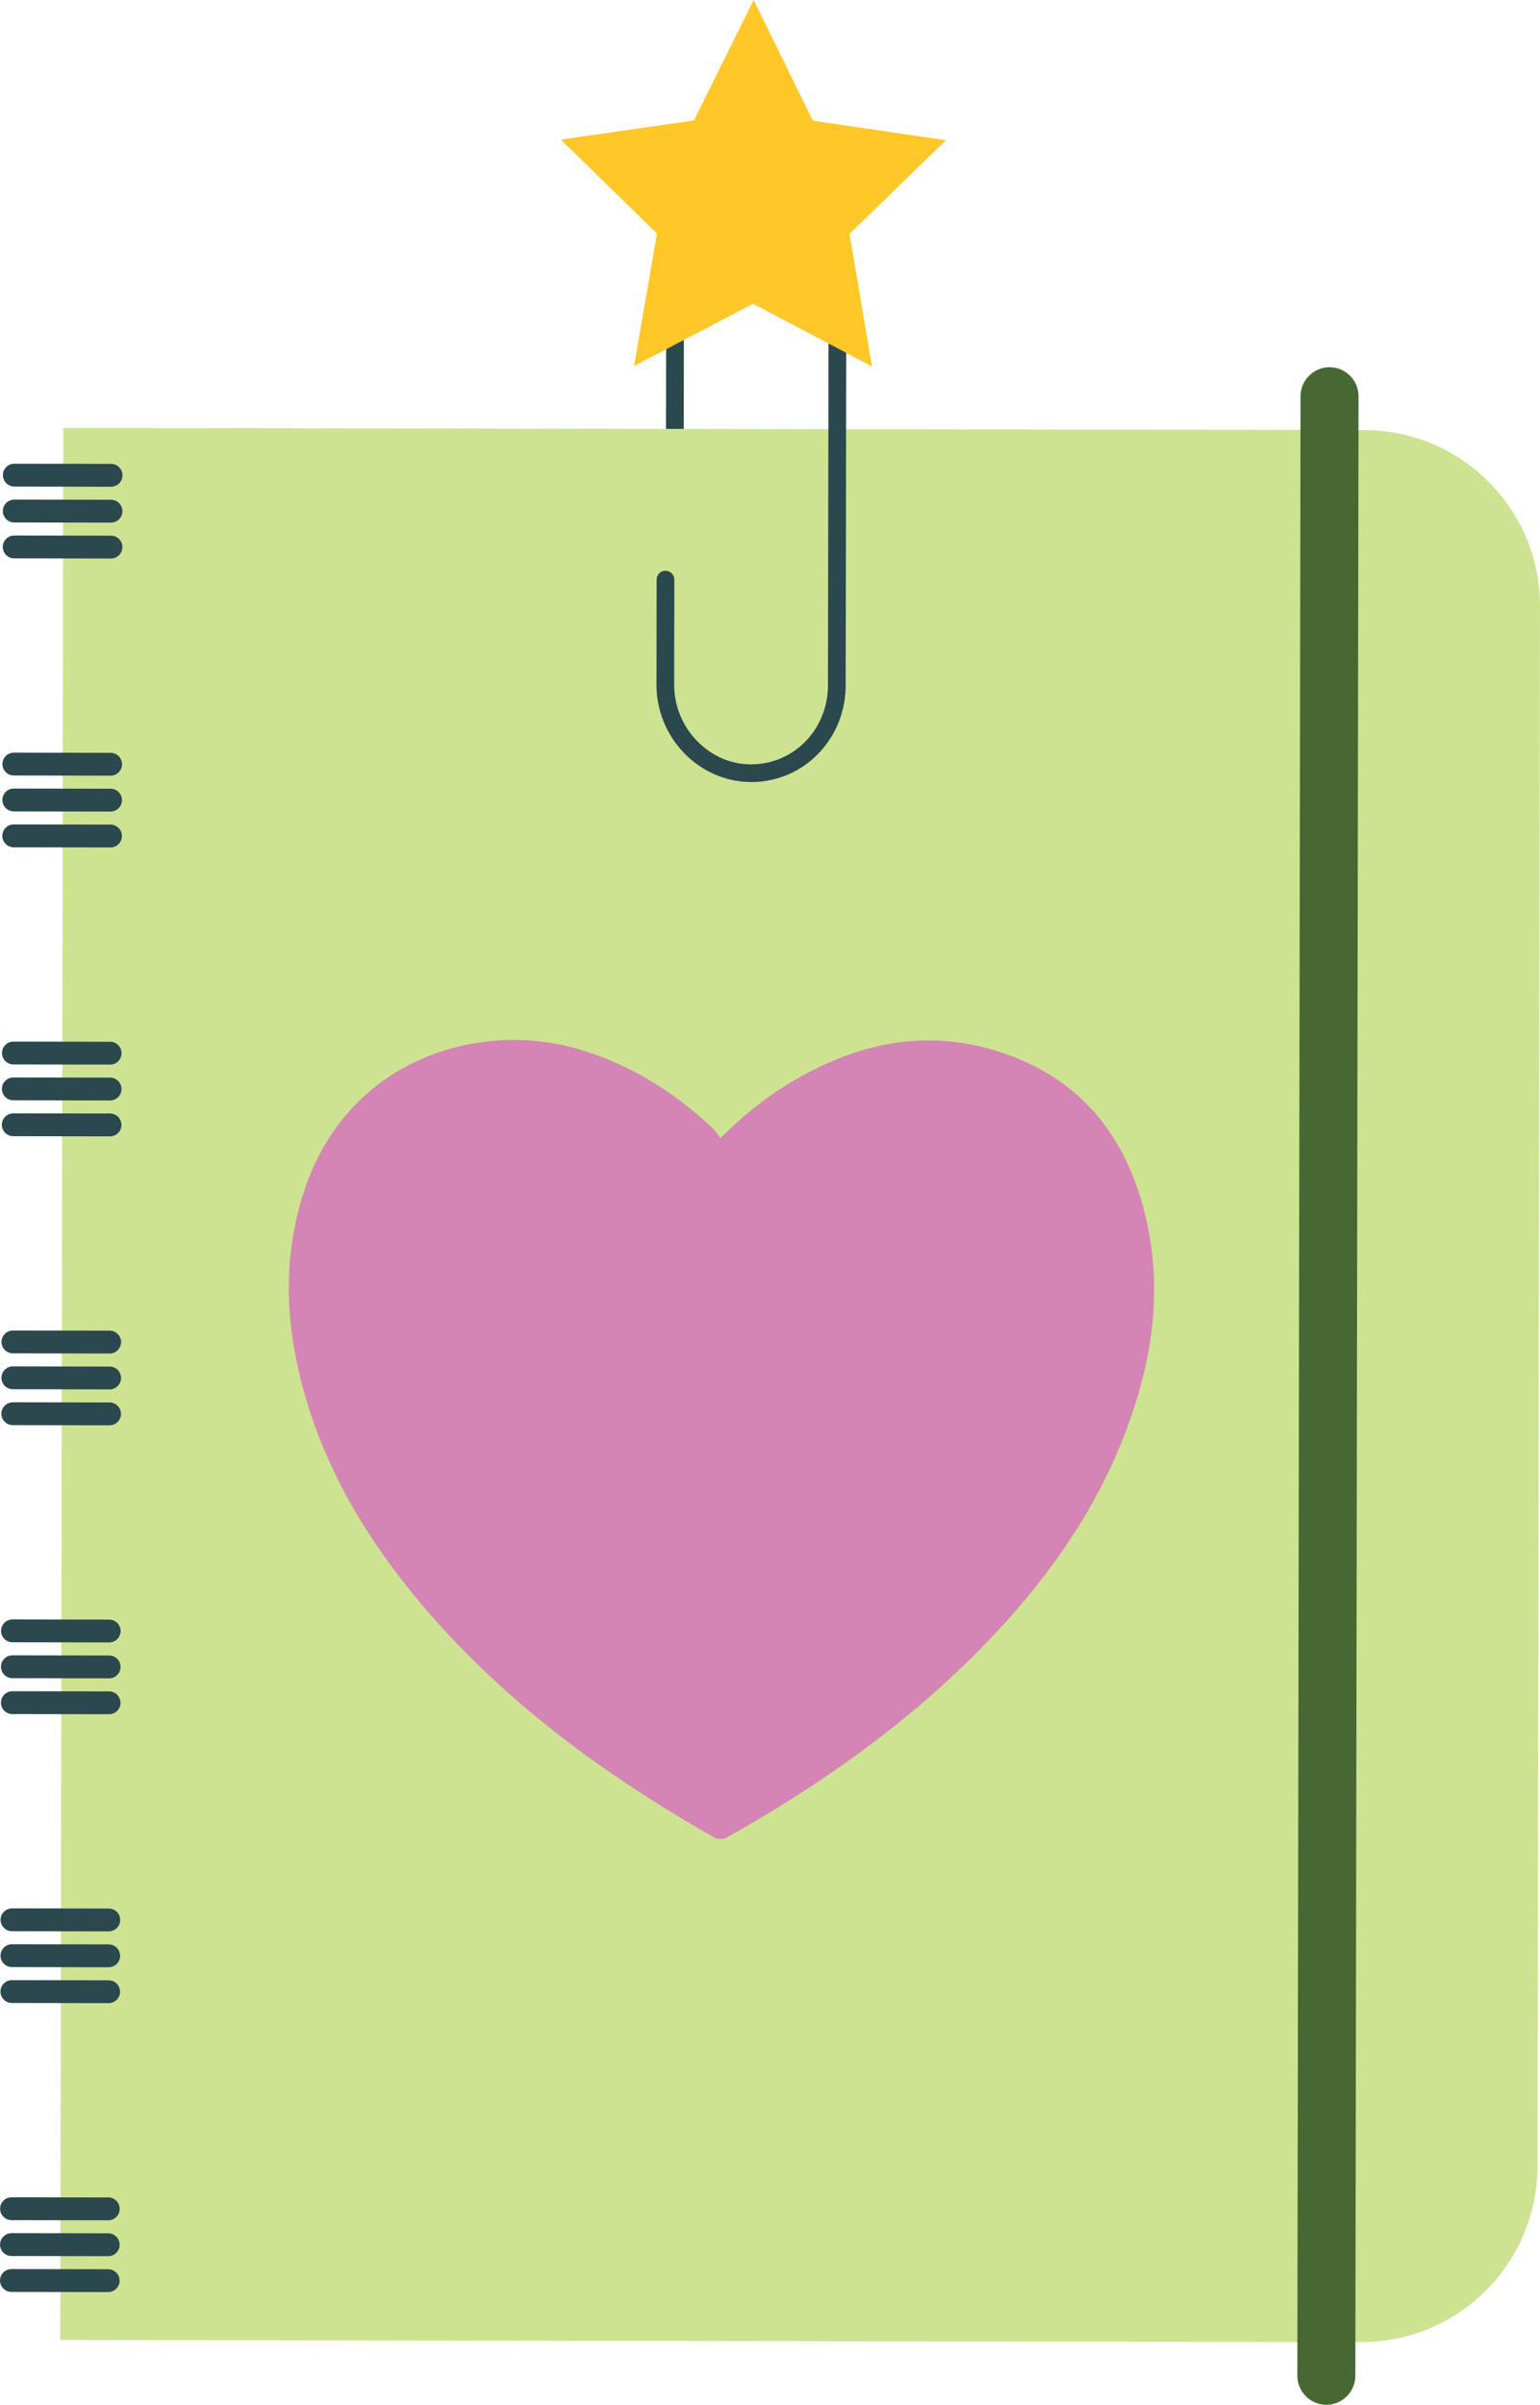 <svg xmlns="http://www.w3.org/2000/svg" width="691.83" height="1080" viewBox="0 0 691.83 1080"><g id="a"/><g id="b"><g id="c"><g id="d"><path d="M303.54 196.59c-.12.01-.24.02-.37.02-2.19.0-3.97-1.79-3.97-3.99l.13-82.78c0-2.21 1.83-4.04 3.99-3.97 2.19.0 3.97 1.79 3.97 3.99l-.13 82.78c0 2.08-1.6 3.78-3.63 3.96z" fill="#2b484e"/><path d="M28.44 192.18l584.38.94c43.71.07 79.08 35.56 79.01 79.27l-1.12 700.45c-.07 43.71-35.56 79.08-79.27 79.01l-584.38-.94 1.38-858.73z" fill="#cde391"/><path d="M595.83 1080h0c-7.17-.01-13.02-5.89-13.01-13.05l1.43-889.02c.01-7.17 5.89-13.02 13.05-13.01h0c7.17.01 13.02 5.89 13.01 13.05l-1.43 889.02c-.01 7.17-5.89 13.02-13.05 13.01z" fill="#476833"/><g><g><path d="M6.44 208.26l43.47.07c2.82.0 5.13 2.32 5.12 5.14h0c0 2.82-2.32 5.13-5.14 5.12l-43.47-.07c-2.82.0-5.12-2.32-5.12-5.14h0c0-2.82 2.32-5.13 5.14-5.12z" fill="#2b484e"/><path d="M6.41 224.38l43.47.07c2.82.0 5.13 2.32 5.12 5.14h0c0 2.82-2.32 5.13-5.14 5.12l-43.47-.07c-2.82.0-5.12-2.32-5.12-5.14h0c0-2.82 2.32-5.13 5.14-5.12z" fill="#2b484e"/><path d="M6.39 240.5l43.47.07c2.82.0 5.13 2.32 5.12 5.14h0c0 2.82-2.32 5.13-5.14 5.12l-43.47-.07c-2.82.0-5.13-2.32-5.12-5.14h0c0-2.82 2.32-5.12 5.14-5.12z" fill="#2b484e"/></g><g><path d="M6.23 338.02l43.47.07c2.82.0 5.13 2.32 5.12 5.14h0c0 2.82-2.32 5.13-5.14 5.12l-43.47-.07c-2.82.0-5.12-2.32-5.12-5.14h0c0-2.82 2.32-5.13 5.14-5.12z" fill="#2b484e"/><path d="M6.2 354.14l43.47.07c2.82.0 5.13 2.32 5.12 5.14h0c0 2.82-2.32 5.13-5.14 5.12l-43.47-.07c-2.82.0-5.12-2.32-5.12-5.14h0c0-2.82 2.32-5.13 5.14-5.12z" fill="#2b484e"/><path d="M6.18 370.26l43.47.07c2.82.0 5.13 2.32 5.12 5.14h0c0 2.82-2.32 5.13-5.14 5.12l-43.47-.07c-2.82.0-5.13-2.32-5.12-5.14h0c0-2.82 2.32-5.12 5.14-5.12z" fill="#2b484e"/></g><g><path d="M6.02 467.78l43.47.07c2.82.0 5.13 2.32 5.12 5.14h0c0 2.82-2.32 5.13-5.14 5.12l-43.47-.07c-2.82.0-5.12-2.32-5.12-5.14H.88c0-2.82 2.32-5.13 5.14-5.12z" fill="#2b484e"/><path d="M6 483.89l43.47.07c2.82.0 5.13 2.32 5.12 5.14h0c0 2.82-2.32 5.13-5.14 5.12l-43.47-.07c-2.82.0-5.13-2.32-5.12-5.14H.86c0-2.82 2.32-5.12 5.14-5.12z" fill="#2b484e"/><path d="M5.97 500.01l43.47.07c2.82.0 5.12 2.32 5.12 5.14h0c0 2.82-2.32 5.13-5.14 5.12l-43.47-.07c-2.82.0-5.13-2.32-5.12-5.14H.83c0-2.82 2.32-5.12 5.14-5.12z" fill="#2b484e"/></g><g><path d="M5.81 597.53l43.47.07c2.82.0 5.13 2.32 5.12 5.14h0c0 2.82-2.32 5.13-5.14 5.12l-43.47-.07c-2.82.0-5.12-2.32-5.12-5.14H.68c0-2.82 2.32-5.13 5.14-5.12z" fill="#2b484e"/><path d="M5.79 613.65l43.47.07c2.82.0 5.13 2.32 5.12 5.14h0c0 2.82-2.32 5.13-5.14 5.12l-43.47-.07c-2.82.0-5.13-2.32-5.12-5.14H.65c0-2.82 2.32-5.12 5.14-5.12z" fill="#2b484e"/><path d="M5.76 629.77l43.47.07c2.82.0 5.12 2.32 5.12 5.14h0c0 2.82-2.32 5.13-5.14 5.12l-43.47-.07c-2.82.0-5.13-2.32-5.12-5.14H.62c0-2.82 2.32-5.12 5.14-5.12z" fill="#2b484e"/></g><g><path d="M5.6 727.29l43.47.07c2.82.0 5.13 2.32 5.12 5.14h0c0 2.82-2.32 5.13-5.14 5.12l-43.47-.07c-2.82.0-5.13-2.32-5.12-5.14H.47c0-2.82 2.32-5.12 5.14-5.12z" fill="#2b484e"/><path d="M5.58 743.41l43.47.07c2.82.0 5.12 2.32 5.12 5.14h0c0 2.82-2.32 5.13-5.14 5.12l-43.47-.07c-2.82.0-5.13-2.32-5.12-5.14H.44c0-2.82 2.32-5.12 5.14-5.12z" fill="#2b484e"/><path d="M5.55 759.53l43.47.07c2.82.0 5.12 2.32 5.12 5.14h0c0 2.82-2.32 5.13-5.14 5.12l-43.47-.07c-2.82.0-5.13-2.32-5.12-5.14H.42c0-2.82 2.32-5.12 5.14-5.12z" fill="#2b484e"/></g><g><path d="M5.4 857.05l43.47.07c2.82.0 5.13 2.32 5.12 5.14h0c0 2.82-2.32 5.13-5.14 5.12l-43.47-.07c-2.82.0-5.13-2.32-5.12-5.14H.26c0-2.82 2.32-5.12 5.14-5.12z" fill="#2b484e"/><path d="M5.37 873.16l43.47.07c2.82.0 5.12 2.32 5.12 5.14h0c0 2.82-2.32 5.13-5.14 5.12l-43.47-.07c-2.82.0-5.13-2.32-5.12-5.14H.23c0-2.82 2.32-5.12 5.14-5.12z" fill="#2b484e"/><path d="M5.34 889.28l43.47.07c2.82.0 5.13 2.32 5.12 5.14h0c0 2.82-2.32 5.12-5.14 5.12l-43.47-.07c-2.82.0-5.13-2.32-5.12-5.14H.21c0-2.82 2.32-5.12 5.14-5.12z" fill="#2b484e"/></g><g><path d="M5.19 986.8l43.47.07c2.82.0 5.12 2.32 5.12 5.14h0c0 2.82-2.32 5.13-5.14 5.12l-43.47-.07c-2.82.0-5.13-2.32-5.12-5.14H.05c0-2.82 2.32-5.12 5.14-5.12z" fill="#2b484e"/><path d="M5.16 1002.92l43.47.07c2.82.0 5.12 2.32 5.12 5.14h0c0 2.82-2.32 5.13-5.14 5.12l-43.47-.07c-2.82.0-5.13-2.32-5.12-5.14H.03c0-2.82 2.32-5.12 5.14-5.12z" fill="#2b484e"/><path d="M5.14 1019.04l43.47.07c2.82.0 5.13 2.32 5.12 5.14h0c0 2.82-2.32 5.12-5.14 5.12l-43.47-.07c-2.82.0-5.12-2.32-5.12-5.14H0c0-2.82 2.32-5.12 5.14-5.12z" fill="#2b484e"/></g></g><path d="M341.1 351.07c-10.97.96-21.98-2.57-30.62-9.91-9.92-8.43-15.59-20.73-15.57-33.72l.07-47.13c0-2.2 1.76-4.02 3.99-3.97 2.19.0 3.97 1.79 3.97 3.99l-.07 47.13c-.02 10.65 4.63 20.73 12.76 27.65 7.76 6.59 17.32 9.31 27.21 7.74l.86-.15c16.35-2.99 28.22-17.62 28.25-34.79l.29-180.08c0-2.21 1.83-4.02 3.99-3.98 2.19.0 3.97 1.79 3.97 3.99l-.29 180.08c-.03 21-14.65 38.92-34.76 42.6l-1.04.18c-1.01.17-2.02.29-3.03.38z" fill="#2b484e"/><path d="M338.55.0 365.18 54.19 424.93 62.97l-43.31 42.08L391.73 164.58 338.33 136.4 284.84 164.41 295.14 104.91 251.97 62.69 311.74 54.11 338.55.0z" fill="#ffc728"/><path d="M323.64 511.09c10.88-10.79 21.95-19.5 34.26-26.56 27-15.47 55.53-22.02 86.2-13.58 39.58 10.89 62.1 37.96 70.94 77.11 7.02 31.08 2.75 61.41-7.88 91-14.15 39.37-38.06 72.41-67.18 101.92-33.51 33.96-72.16 61.07-113.64 84.32-1.35.76-3.84.83-5.15.09-50.34-28.58-96.55-62.38-133.8-107.26-23.56-28.38-41.98-59.63-51.52-95.58-7.76-29.24-8.81-58.5.74-87.61 19.42-59.2 78.08-76.72 122.48-64 23.6 6.76 43.74 19.39 61.46 36.13 1.09 1.03 1.86 2.38 3.11 4.02z" fill="#d485b5"/></g></g></g></svg>